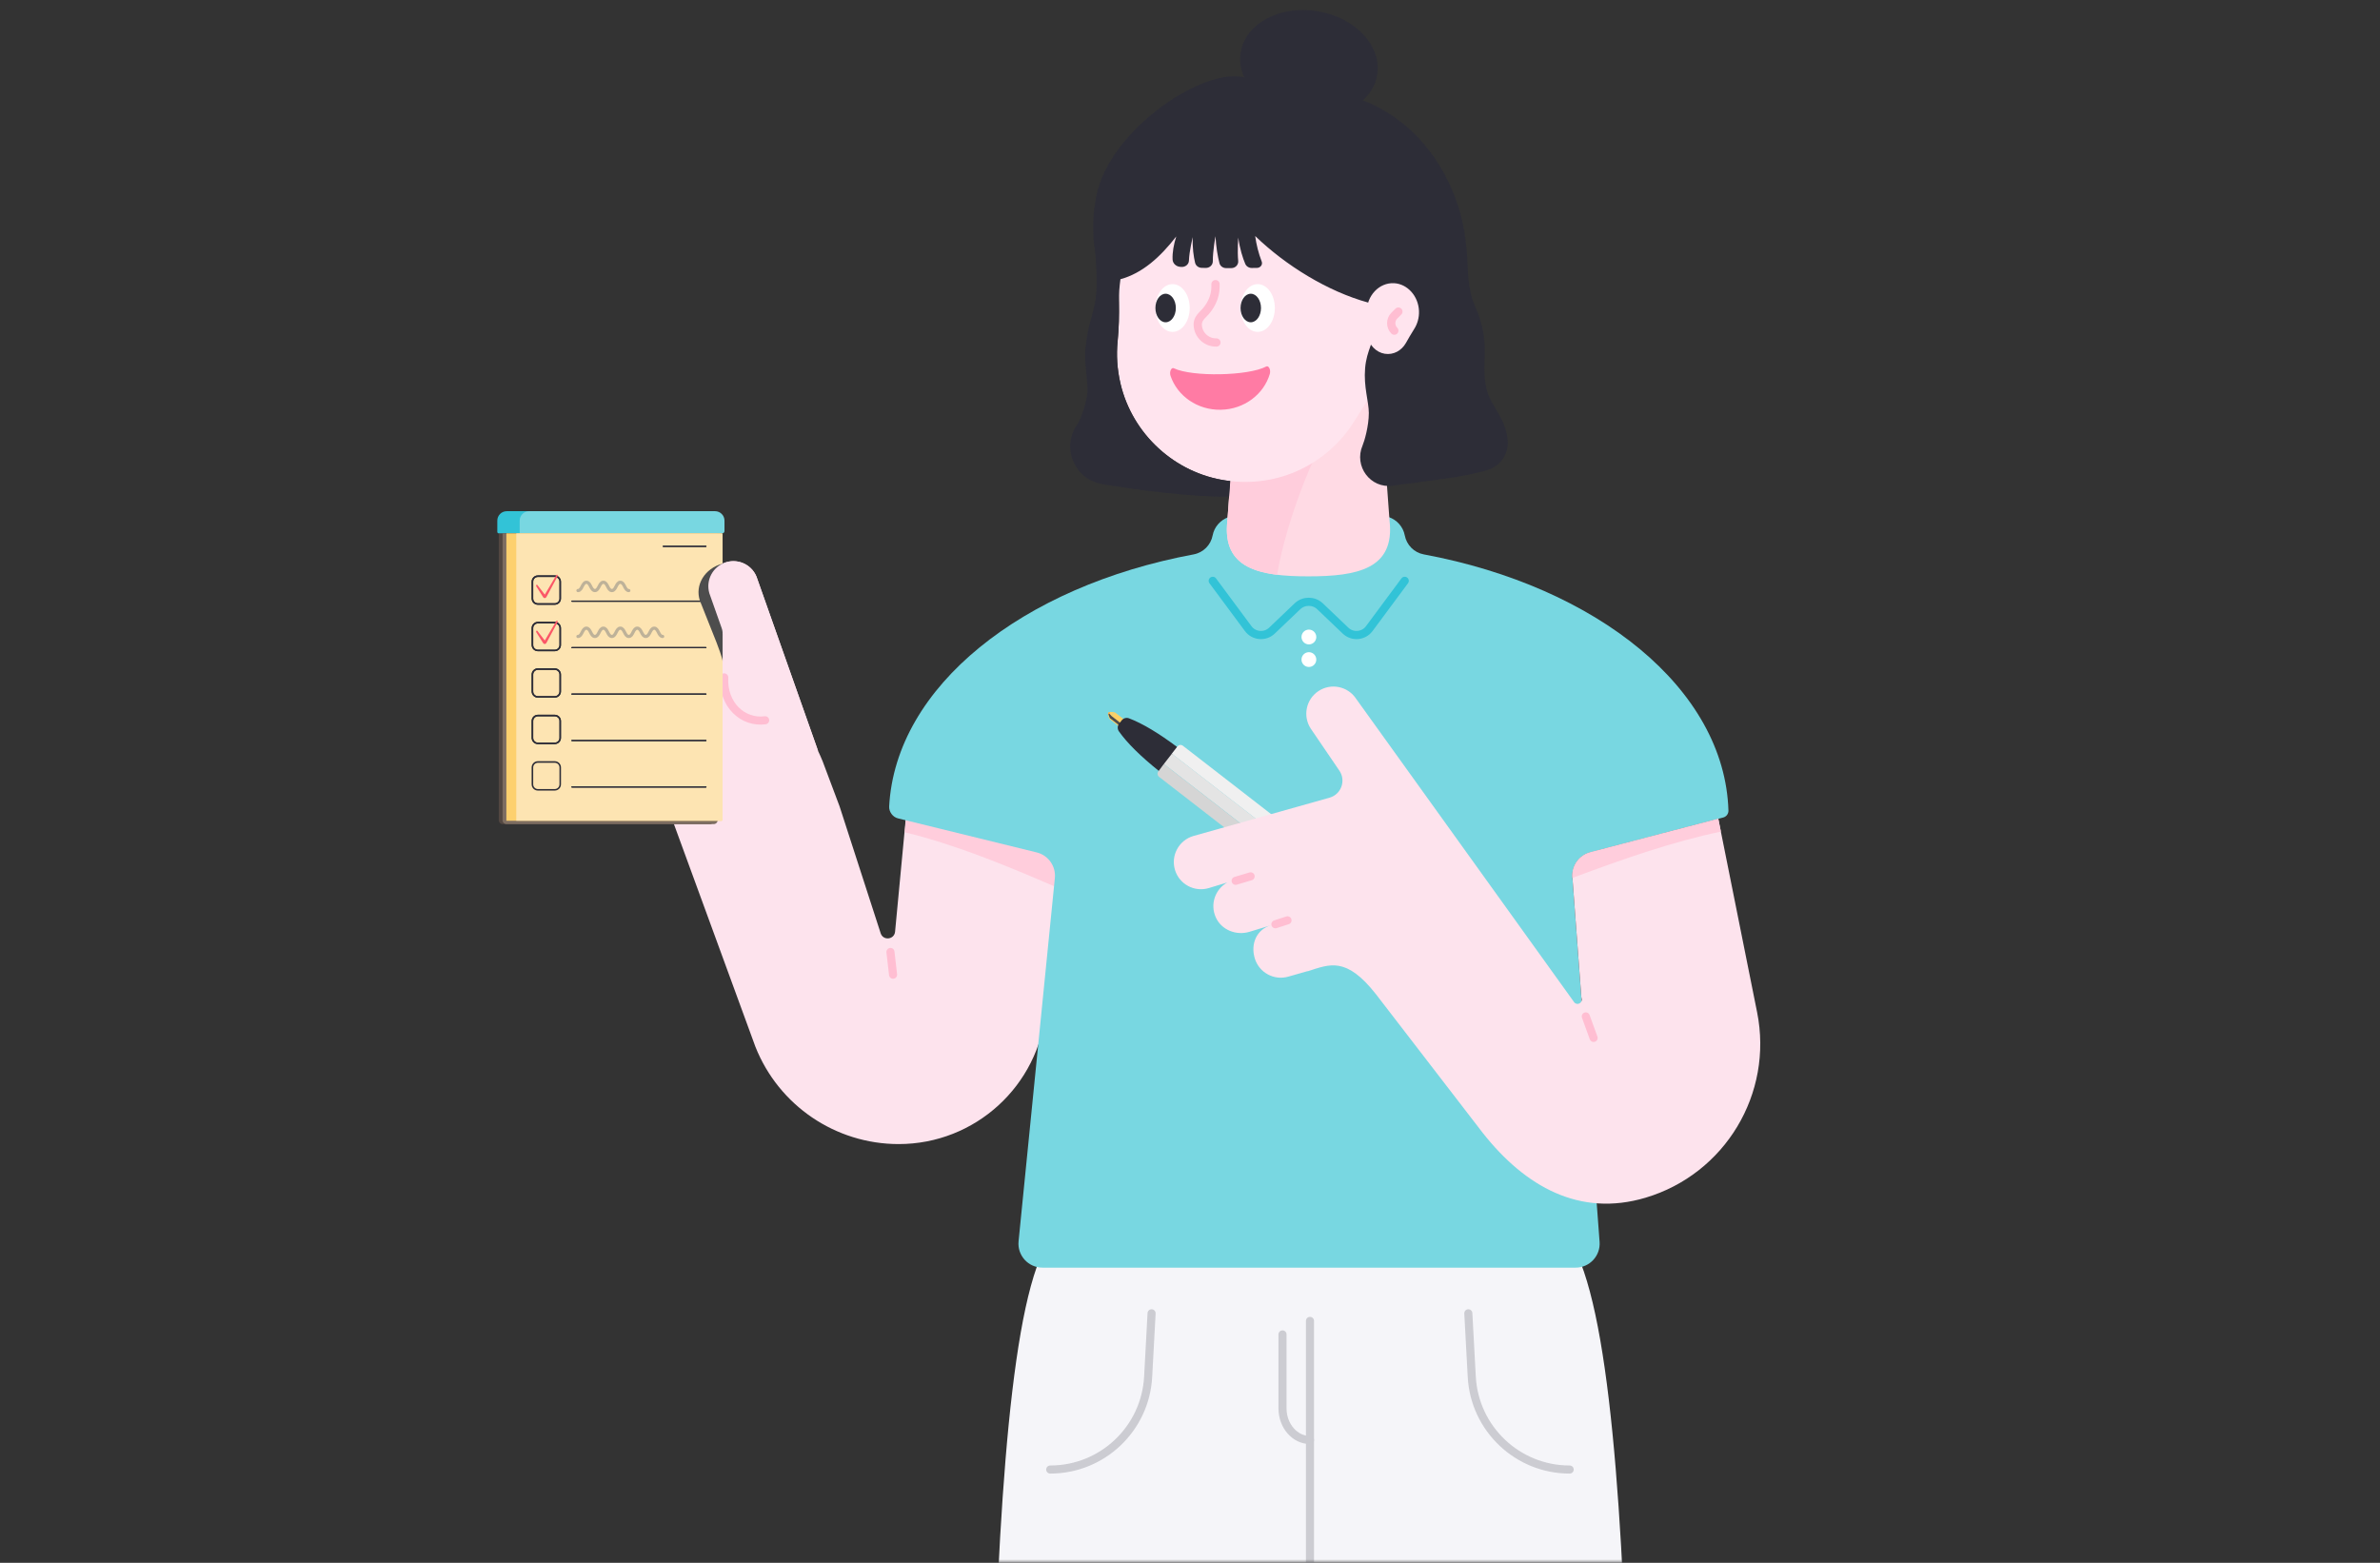 <svg width="335" height="220" viewBox="0 0 335 220" fill="none" xmlns="http://www.w3.org/2000/svg">
<rect x="0" y="0" width="335" height="220" fill="#333333" stroke="none"/>
<mask id="mask0_3198:49383" style="mask-type:alpha" maskUnits="userSpaceOnUse" x="0" y="0" width="335" height="220">
<rect width="335" height="220" fill="#C4C4C4"/>
</mask>
<g mask="url(#mask0_3198:49383)">
<path d="M125.988 131.156C125.881 132.284 124.307 132.456 123.959 131.378L118.178 113.52L115.788 107.157C115.591 106.674 115.378 106.198 115.157 105.727L106.597 81.502C106.039 79.641 104.076 78.583 102.215 79.145C100.353 79.703 99.296 81.666 99.857 83.527L101.587 88.418C102.21 90.181 100.538 91.866 98.763 91.292C96.073 90.419 93.224 89.956 90.297 89.956H78.88C76.937 89.956 75.358 91.53 75.358 93.477C75.358 95.42 76.933 96.999 78.88 96.999H89.686C90.022 96.999 90.297 97.273 90.297 97.609C90.297 97.946 90.022 98.22 89.686 98.22H77.33C75.387 98.22 73.809 99.795 73.809 101.742C73.809 103.685 75.383 105.263 77.33 105.263H89.686C90.022 105.263 90.297 105.538 90.297 105.874C90.297 106.21 90.022 106.485 89.686 106.485H80.946C79.003 106.485 77.424 108.059 77.424 110.007C77.424 111.95 78.999 113.528 80.946 113.528H90.289H93.95L106.335 147.37C109.618 155.631 117.608 161.055 126.496 161.055C137.25 161.055 146.232 152.859 147.216 142.155L149.61 116.115L127.693 113.13L125.988 131.156Z" fill="#FDE3ED"/>
<path d="M98.766 109.121C99.865 106.153 98.672 99.495 97.02 96.404" stroke="#FFBED2" stroke-width="1.138" stroke-miterlimit="10" stroke-linecap="round" stroke-linejoin="round"/>
<path d="M101.94 95.359C101.723 99.204 104.584 101.82 107.7 101.393" stroke="#FFBED2" stroke-width="1.138" stroke-miterlimit="10" stroke-linecap="round" stroke-linejoin="round"/>
<path d="M127.694 113.118L149.61 116.103L148.798 124.945C141.538 121.801 134.372 118.853 127.354 117.164L127.694 113.118Z" fill="#FFCDDC"/>
<path d="M219.934 173.283C231.974 185.914 228.986 284.042 230.691 355.46C230.781 359.228 227.756 362.319 223.988 362.319H191.097C187.391 362.319 184.39 359.314 184.39 355.612V184.877V355.612C184.39 359.318 181.385 362.319 177.684 362.319H144.797C141.029 362.319 138 359.224 138.094 355.456C139.877 283.468 137.163 183.303 148.843 173.283" fill="#F5F5F9"/>
<path d="M184.387 355.202V185.947" stroke="#CCCCD2" stroke-width="1.138" stroke-miterlimit="10" stroke-linecap="round" stroke-linejoin="round"/>
<path d="M180.521 187.849V198.254C180.521 200.718 182.251 202.714 184.386 202.714" stroke="#CCCCD2" stroke-width="1.138" stroke-miterlimit="10" stroke-linecap="round" stroke-linejoin="round"/>
<path d="M162.093 184.877L161.609 193.814C161.211 201.136 155.16 206.871 147.826 206.871" stroke="#CCCCD2" stroke-width="1.138" stroke-miterlimit="10" stroke-linecap="round" stroke-linejoin="round"/>
<path d="M206.676 184.877L207.16 193.814C207.557 201.136 213.608 206.871 220.942 206.871" stroke="#CCCCD2" stroke-width="1.138" stroke-miterlimit="10" stroke-linecap="round" stroke-linejoin="round"/>
<path d="M223.836 119.985C222.258 120.399 221.2 121.879 221.323 123.506L225.152 174.821C225.3 176.78 223.746 178.449 221.783 178.449H146.732C144.731 178.449 143.169 176.723 143.37 174.735L148.478 123.613C148.646 121.94 147.556 120.399 145.92 119.997L126.385 115.201C125.66 115.024 125.114 114.27 125.155 113.524C126.066 96.634 143.915 82.527 168.017 78.042C169.374 77.788 170.431 76.722 170.689 75.365C170.919 74.16 171.792 73.176 172.957 72.786C180.467 70.282 187.969 70.286 195.463 72.786C196.628 73.176 197.501 74.16 197.73 75.365C197.989 76.722 199.046 77.792 200.403 78.042C224.783 82.576 242.768 96.962 243.289 114.114C243.301 114.565 242.99 114.967 242.555 115.082L223.836 119.985Z" fill="#78D7E1"/>
<path d="M170.702 81.764L175.691 88.492C176.491 89.57 178.057 89.705 179.028 88.779L182.616 85.356C183.509 84.503 184.915 84.503 185.809 85.356L189.396 88.779C190.368 89.705 191.934 89.57 192.733 88.492L197.722 81.764" stroke="#32C3D7" stroke-width="1.149" stroke-miterlimit="10" stroke-linecap="round" stroke-linejoin="round"/>
<path d="M184.235 90.714C184.81 90.714 185.276 90.248 185.276 89.673C185.276 89.098 184.81 88.631 184.235 88.631C183.66 88.631 183.194 89.098 183.194 89.673C183.194 90.248 183.66 90.714 184.235 90.714Z" fill="white"/>
<path d="M184.235 93.891C184.81 93.891 185.276 93.425 185.276 92.85C185.276 92.275 184.81 91.809 184.235 91.809C183.66 91.809 183.194 92.275 183.194 92.85C183.194 93.425 183.66 93.891 184.235 93.891Z" fill="white"/>
<path d="M99.927 116.012H70.763C70.455 116.012 70.205 115.762 70.205 115.455V75.078H100.48V115.455C100.48 115.762 100.234 116.012 99.927 116.012Z" fill="#534741"/>
<path d="M70.193 75.078H98.828V73.29C98.828 72.557 98.234 71.962 97.5 71.962H71.328C70.594 71.962 70 72.557 70 73.29V74.885C70.004 74.992 70.09 75.078 70.193 75.078Z" fill="#32C3D7"/>
<path d="M73.152 75.078H101.661C101.837 75.078 101.976 74.939 101.976 74.762V73.29C101.976 72.557 101.382 71.962 100.648 71.962H74.476C73.742 71.962 73.148 72.557 73.148 73.29V75.078H73.152Z" fill="#78D7E1"/>
<path d="M100.46 116.012H71.296C70.988 116.012 70.738 115.762 70.738 115.455V75.078H101.014V115.455C101.014 115.762 100.764 116.012 100.46 116.012Z" fill="#7D6D61"/>
<path d="M71.276 115.542L101.551 115.542L101.551 75.083L71.276 75.083L71.276 115.542Z" fill="#FDD06E"/>
<path d="M72.669 115.542L101.71 115.542L101.71 75.083L72.669 75.083L72.669 115.542Z" fill="#FDE4B2"/>
<path d="M99.447 76.911C99.447 76.956 99.406 76.993 99.357 76.993H93.363C93.314 76.993 93.273 76.956 93.273 76.911C93.273 76.866 93.314 76.829 93.363 76.829H99.357C99.406 76.825 99.447 76.866 99.447 76.911Z" fill="#2D2D37"/>
<path d="M99.447 76.911C99.447 76.956 99.406 76.993 99.357 76.993H93.363C93.314 76.993 93.273 76.956 93.273 76.911C93.273 76.866 93.314 76.829 93.363 76.829H99.357C99.406 76.825 99.447 76.866 99.447 76.911Z" fill="#2D2D37"/>
<path d="M99.447 84.63C99.447 84.675 99.406 84.712 99.357 84.712H80.503C80.454 84.712 80.413 84.675 80.413 84.63C80.413 84.585 80.454 84.548 80.503 84.548H99.357C99.406 84.544 99.447 84.581 99.447 84.63Z" fill="#2D2D37"/>
<path d="M78.085 85.134H75.707C75.223 85.134 74.83 84.74 74.83 84.257V81.879C74.83 81.395 75.223 81.002 75.707 81.002H78.085C78.568 81.002 78.962 81.395 78.962 81.879V84.257C78.962 84.74 78.568 85.134 78.085 85.134ZM75.711 81.223C75.346 81.223 75.051 81.518 75.051 81.883V84.261C75.051 84.626 75.346 84.921 75.711 84.921H78.089C78.454 84.921 78.749 84.626 78.749 84.261V81.883C78.749 81.518 78.454 81.223 78.089 81.223H75.711Z" fill="#2D2D37"/>
<path d="M99.447 84.63C99.447 84.675 99.406 84.712 99.357 84.712H80.503C80.454 84.712 80.413 84.675 80.413 84.63C80.413 84.585 80.454 84.548 80.503 84.548H99.357C99.406 84.544 99.447 84.581 99.447 84.63Z" fill="#2D2D37"/>
<path d="M78.085 85.134H75.707C75.223 85.134 74.83 84.74 74.83 84.257V81.879C74.83 81.395 75.223 81.002 75.707 81.002H78.085C78.568 81.002 78.962 81.395 78.962 81.879V84.257C78.962 84.74 78.568 85.134 78.085 85.134ZM75.711 81.223C75.346 81.223 75.051 81.518 75.051 81.883V84.261C75.051 84.626 75.346 84.921 75.711 84.921H78.089C78.454 84.921 78.749 84.626 78.749 84.261V81.883C78.749 81.518 78.454 81.223 78.089 81.223H75.711Z" fill="#2D2D37"/>
<path d="M99.447 91.169C99.447 91.214 99.406 91.251 99.357 91.251H80.503C80.454 91.251 80.413 91.214 80.413 91.169C80.413 91.124 80.454 91.087 80.503 91.087H99.357C99.406 91.083 99.447 91.12 99.447 91.169Z" fill="#2D2D37"/>
<path d="M78.085 91.673H75.707C75.223 91.673 74.83 91.28 74.83 90.796V88.418C74.83 87.934 75.223 87.541 75.707 87.541H78.085C78.568 87.541 78.962 87.934 78.962 88.418V90.796C78.962 91.28 78.568 91.673 78.085 91.673ZM75.711 87.762C75.346 87.762 75.051 88.057 75.051 88.422V90.8C75.051 91.165 75.346 91.46 75.711 91.46H78.089C78.454 91.46 78.749 91.165 78.749 90.8V88.422C78.749 88.057 78.454 87.762 78.089 87.762H75.711Z" fill="#2D2D37"/>
<path d="M99.447 91.169C99.447 91.214 99.406 91.251 99.357 91.251H80.503C80.454 91.251 80.413 91.214 80.413 91.169C80.413 91.124 80.454 91.087 80.503 91.087H99.357C99.406 91.083 99.447 91.12 99.447 91.169Z" fill="#2D2D37"/>
<path d="M78.085 91.673H75.707C75.223 91.673 74.83 91.28 74.83 90.796V88.418C74.83 87.934 75.223 87.541 75.707 87.541H78.085C78.568 87.541 78.962 87.934 78.962 88.418V90.796C78.962 91.28 78.568 91.673 78.085 91.673ZM75.711 87.762C75.346 87.762 75.051 88.057 75.051 88.422V90.8C75.051 91.165 75.346 91.46 75.711 91.46H78.089C78.454 91.46 78.749 91.165 78.749 90.8V88.422C78.749 88.057 78.454 87.762 78.089 87.762H75.711Z" fill="#2D2D37"/>
<path d="M99.447 97.707C99.447 97.753 99.406 97.79 99.357 97.79H80.503C80.454 97.79 80.413 97.753 80.413 97.707C80.413 97.662 80.454 97.626 80.503 97.626H99.357C99.406 97.621 99.447 97.658 99.447 97.707Z" fill="#2D2D37"/>
<path d="M78.085 98.212H75.707C75.223 98.212 74.83 97.819 74.83 97.335V94.957C74.83 94.473 75.223 94.08 75.707 94.08H78.085C78.568 94.08 78.962 94.473 78.962 94.957V97.335C78.962 97.819 78.568 98.212 78.085 98.212ZM75.711 94.301C75.346 94.301 75.051 94.596 75.051 94.961V97.339C75.051 97.704 75.346 97.999 75.711 97.999H78.089C78.454 97.999 78.749 97.704 78.749 97.339V94.961C78.749 94.596 78.454 94.301 78.089 94.301H75.711Z" fill="#2D2D37"/>
<path d="M99.447 97.707C99.447 97.753 99.406 97.79 99.357 97.79H80.503C80.454 97.79 80.413 97.753 80.413 97.707C80.413 97.662 80.454 97.626 80.503 97.626H99.357C99.406 97.621 99.447 97.658 99.447 97.707Z" fill="#2D2D37"/>
<path d="M78.085 98.212H75.707C75.223 98.212 74.83 97.819 74.83 97.335V94.957C74.83 94.473 75.223 94.08 75.707 94.08H78.085C78.568 94.08 78.962 94.473 78.962 94.957V97.335C78.962 97.819 78.568 98.212 78.085 98.212ZM75.711 94.301C75.346 94.301 75.051 94.596 75.051 94.961V97.339C75.051 97.704 75.346 97.999 75.711 97.999H78.089C78.454 97.999 78.749 97.704 78.749 97.339V94.961C78.749 94.596 78.454 94.301 78.089 94.301H75.711Z" fill="#2D2D37"/>
<path d="M99.447 104.247C99.447 104.292 99.406 104.329 99.357 104.329H80.503C80.454 104.329 80.413 104.292 80.413 104.247C80.413 104.201 80.454 104.165 80.503 104.165H99.357C99.406 104.16 99.447 104.197 99.447 104.247Z" fill="#2D2D37"/>
<path d="M78.085 104.751H75.707C75.223 104.751 74.83 104.357 74.83 103.873V101.496C74.83 101.012 75.223 100.618 75.707 100.618H78.085C78.568 100.618 78.962 101.012 78.962 101.496V103.873C78.962 104.357 78.568 104.751 78.085 104.751ZM75.711 100.84C75.346 100.84 75.051 101.135 75.051 101.5V103.878C75.051 104.242 75.346 104.538 75.711 104.538H78.089C78.454 104.538 78.749 104.242 78.749 103.878V101.5C78.749 101.135 78.454 100.84 78.089 100.84H75.711Z" fill="#2D2D37"/>
<path d="M99.447 104.247C99.447 104.292 99.406 104.329 99.357 104.329H80.503C80.454 104.329 80.413 104.292 80.413 104.247C80.413 104.201 80.454 104.165 80.503 104.165H99.357C99.406 104.16 99.447 104.197 99.447 104.247Z" fill="#2D2D37"/>
<path d="M78.085 104.751H75.707C75.223 104.751 74.83 104.357 74.83 103.873V101.496C74.83 101.012 75.223 100.618 75.707 100.618H78.085C78.568 100.618 78.962 101.012 78.962 101.496V103.873C78.962 104.357 78.568 104.751 78.085 104.751ZM75.711 100.84C75.346 100.84 75.051 101.135 75.051 101.5V103.878C75.051 104.242 75.346 104.538 75.711 104.538H78.089C78.454 104.538 78.749 104.242 78.749 103.878V101.5C78.749 101.135 78.454 100.84 78.089 100.84H75.711Z" fill="#2D2D37"/>
<path d="M99.447 110.786C99.447 110.831 99.406 110.868 99.357 110.868H80.503C80.454 110.868 80.413 110.831 80.413 110.786C80.413 110.741 80.454 110.704 80.503 110.704H99.357C99.406 110.7 99.447 110.736 99.447 110.786Z" fill="#2D2D37"/>
<path d="M99.447 110.786C99.447 110.831 99.406 110.868 99.357 110.868H80.503C80.454 110.868 80.413 110.831 80.413 110.786C80.413 110.741 80.454 110.704 80.503 110.704H99.357C99.406 110.7 99.447 110.736 99.447 110.786Z" fill="#2D2D37"/>
<path d="M78.085 111.29H75.707C75.223 111.29 74.83 110.896 74.83 110.412V108.035C74.83 107.551 75.223 107.157 75.707 107.157H78.085C78.568 107.157 78.962 107.551 78.962 108.035V110.412C78.962 110.896 78.568 111.29 78.085 111.29ZM75.711 107.379C75.346 107.379 75.051 107.674 75.051 108.039V110.417C75.051 110.781 75.346 111.077 75.711 111.077H78.089C78.454 111.077 78.749 110.781 78.749 110.417V108.039C78.749 107.674 78.454 107.379 78.089 107.379H75.711Z" fill="#2D2D37"/>
<path d="M76.917 84.036C76.81 84.232 76.597 84.257 76.466 84.089L75.486 82.547C75.445 82.494 75.445 82.404 75.486 82.351C75.527 82.297 75.592 82.293 75.638 82.347L76.662 83.675C76.675 83.687 76.695 83.687 76.707 83.667L78.31 80.961C78.343 80.899 78.409 80.883 78.458 80.928C78.507 80.973 78.515 81.059 78.483 81.125L76.917 84.036Z" fill="#FB5768"/>
<path d="M76.917 90.497C76.81 90.694 76.597 90.718 76.466 90.55L75.486 89.009C75.445 88.955 75.445 88.865 75.486 88.812C75.527 88.759 75.592 88.754 75.638 88.808L76.662 90.136C76.675 90.148 76.695 90.148 76.707 90.128L78.31 87.422C78.343 87.361 78.409 87.344 78.458 87.389C78.507 87.434 78.515 87.52 78.483 87.586L76.917 90.497Z" fill="#FB5768"/>
<path opacity="0.5" d="M93.274 89.595C92.679 89.595 92.679 88.43 92.085 88.43C91.49 88.43 91.49 89.595 90.892 89.595C90.297 89.595 90.297 88.43 89.699 88.43C89.105 88.43 89.105 89.595 88.506 89.595C87.912 89.595 87.912 88.43 87.313 88.43C86.719 88.43 86.719 89.595 86.12 89.595C85.526 89.595 85.526 88.43 84.927 88.43C84.333 88.43 84.333 89.595 83.734 89.595C83.136 89.595 83.136 88.43 82.541 88.43C81.943 88.43 81.943 89.595 81.348 89.595" stroke="#808080" stroke-width="0.449" stroke-miterlimit="10" stroke-linecap="round"/>
<path opacity="0.5" d="M88.509 83.134C87.915 83.134 87.915 81.97 87.316 81.97C86.722 81.97 86.722 83.134 86.124 83.134C85.529 83.134 85.529 81.97 84.93 81.97C84.336 81.97 84.336 83.134 83.737 83.134C83.139 83.134 83.139 81.97 82.544 81.97C81.946 81.97 81.946 83.134 81.352 83.134" stroke="#808080" stroke-width="0.449" stroke-miterlimit="10" stroke-linecap="round"/>
<path d="M101.695 79.346C101.699 79.346 101.707 79.346 101.711 79.342V93.096C101.736 92.751 100.989 90.779 100.846 90.419L98.521 84.577C97.771 82.355 99.19 80.014 101.695 79.346Z" fill="#4D4D4D"/>
<path d="M157.613 102.336L158.349 101.386L156.885 100.251L156.149 101.201L157.613 102.336Z" fill="#FDD065"/>
<path d="M156.874 100.249L156.255 100.229C156.054 100.221 155.911 100.413 155.964 100.602L156.14 101.201L156.874 100.249Z" fill="#FDD065"/>
<path d="M157.915 101.931L156.452 100.795L156.103 100.414L156.009 100.533L156.222 101.09L157.69 102.226L157.915 101.931Z" fill="#4D4D4D"/>
<path d="M191.426 130.25L193.849 127.126L197.325 129.82C197.608 130.037 197.657 130.443 197.44 130.726L195.812 132.829C195.595 133.112 195.189 133.161 194.906 132.944L191.426 130.25Z" fill="#2D2D37"/>
<path d="M163.2 108.596L165.799 105.238C163.122 103.23 160.834 101.848 158.92 101.122C158.547 100.979 158.125 101.098 157.879 101.413L157.698 101.647L157.518 101.881C157.272 102.196 157.264 102.635 157.497 102.959C158.653 104.599 160.556 106.48 163.2 108.596Z" fill="#2D2D37"/>
<path d="M164.938 106.096L165.725 105.083C165.913 104.841 166.262 104.796 166.504 104.985L194.032 126.319C194.278 126.512 194.319 126.868 194.122 127.11L193.323 128.094L164.938 106.096Z" fill="#F0F0F0"/>
<path d="M192.208 129.54L193.333 128.089L164.951 106.095L163.826 107.547L192.208 129.54Z" fill="#E4E4E4"/>
<path d="M163.045 108.593L163.815 107.551L192.197 129.545L191.442 130.566C191.258 130.816 190.901 130.866 190.655 130.677L163.151 109.363C162.909 109.175 162.864 108.834 163.045 108.593Z" fill="#D5D5D5"/>
<path d="M187.674 122.912L187.916 122.6L188.547 122.399L189.269 123.105L188.764 123.756L187.674 122.912Z" fill="#2D2D37"/>
<path d="M189.203 123.064C189.232 123.088 189.248 123.129 189.228 123.158L189.285 123.084L189.646 122.617C189.666 122.588 189.654 122.543 189.621 122.518C189.01 122.092 188.469 121.92 188.092 122.371L187.674 122.912C188.051 122.461 188.592 122.633 189.203 123.064Z" fill="#4D4D4D"/>
<path d="M189.477 124.301L189.844 123.828L189.144 123.285L188.777 123.758L189.477 124.301Z" fill="#2D2D37"/>
<path d="M189.872 123.848L189.917 123.79L189.185 123.222L189.14 123.281L189.872 123.848Z" fill="#808080"/>
<path d="M189.461 124.298L189.65 124.052L190.154 123.892L190.724 124.449L190.326 124.966L189.461 124.298Z" fill="#2D2D37"/>
<path d="M190.675 124.417C190.695 124.437 190.708 124.47 190.695 124.49L190.74 124.433L191.027 124.064C191.044 124.044 191.036 124.007 191.007 123.986C190.523 123.646 190.093 123.511 189.793 123.867L189.461 124.298C189.761 123.937 190.191 124.076 190.675 124.417Z" fill="#4D4D4D"/>
<path d="M191.819 126.116L192.186 125.643L191.554 125.154L191.187 125.627L191.819 126.116Z" fill="#2D2D37"/>
<path d="M192.183 125.642L192.228 125.584L191.596 125.094L191.551 125.152L192.183 125.642Z" fill="#808080"/>
<path d="M156.136 100.438C156.189 100.369 156.214 100.295 156.214 100.229C156.042 100.241 155.923 100.397 155.952 100.565C156.013 100.549 156.083 100.508 156.136 100.438Z" fill="#FDA846"/>
<path d="M167.952 117.693L187.146 112.29C188.782 111.827 189.483 109.896 188.527 108.49L184.498 102.57C183.337 100.807 183.829 98.433 185.592 97.277C187.355 96.117 189.729 96.609 190.885 98.372L221.574 141.086C221.955 141.59 222.755 141.225 222.628 140.606L222.587 140.405L221.324 123.502C221.201 121.875 222.259 120.395 223.837 119.981L241.863 115.262L247.324 142.504C249.619 153.954 242.81 165.269 231.618 168.606C222.365 171.361 214.687 167.065 208.706 159.48L193.681 139.966C189.474 134.608 187.154 135.74 184.059 136.732L184.051 136.711L181.37 137.474C179.344 138.076 177.217 136.924 176.614 134.903C176.011 132.882 176.856 130.857 178.881 130.254L175.86 131.177C173.999 131.73 171.924 130.914 171.129 129.139C170.284 127.254 171.076 125.163 172.744 124.228L170.137 125.019C168.112 125.622 165.984 124.47 165.381 122.449C164.779 120.428 165.931 118.296 167.952 117.693Z" fill="#FDE3ED"/>
<path d="M223.21 143.082L224.309 146.111" stroke="#FFBED2" stroke-width="1.138" stroke-miterlimit="10" stroke-linecap="round" stroke-linejoin="round"/>
<path d="M125.336 134.01L125.705 137.212" stroke="#FFBED2" stroke-width="1.138" stroke-miterlimit="10" stroke-linecap="round" stroke-linejoin="round"/>
<path d="M173.924 123.994L176.036 123.363" stroke="#FFBED2" stroke-width="1.138" stroke-miterlimit="10" stroke-linecap="round" stroke-linejoin="round"/>
<path d="M179.52 130.111L181.225 129.557" stroke="#FFBED2" stroke-width="1.138" stroke-miterlimit="10" stroke-linecap="round" stroke-linejoin="round"/>
<path d="M223.837 119.981L241.863 115.262L242.223 117.07C235.41 118.484 228.412 120.944 221.328 123.588L221.32 123.498C221.201 121.875 222.258 120.395 223.837 119.981Z" fill="#FFCDDC"/>
<path d="M102.215 79.145C104.076 78.587 106.039 79.641 106.597 81.502L115.157 105.727L103.838 89.308H101.71C101.727 89.021 101.69 88.722 101.579 88.418L99.849 83.527C99.296 81.666 100.353 79.707 102.215 79.145Z" fill="#FDE3ED"/>
<path d="M169.681 69.814C169.681 69.814 175.843 70.134 185.522 69.531C195.214 68.929 201.888 60.783 191.971 62.193C182.054 63.603 158.576 69.371 169.681 69.814Z" fill="#2D2D37"/>
<path d="M164.118 45.433C164.94 45.433 165.606 44.505 165.606 43.359C165.606 42.213 164.94 41.285 164.118 41.285C163.296 41.285 162.63 42.213 162.63 43.359C162.63 44.505 163.296 45.433 164.118 45.433Z" fill="#2D2D37"/>
<path d="M193.844 49.472H174.502L172.76 73.274C171.968 80.1 177.302 81.133 184.173 81.133C191.044 81.133 196.381 80.1 195.586 73.274L193.844 49.472Z" fill="#FFDAE4"/>
<path d="M172.69 74.689C172.751 78.87 175.629 80.407 179.766 80.912C180.91 73.659 185.776 60.557 189.396 57.688L173.744 59.828L172.76 73.278C172.76 73.295 172.76 73.307 172.756 73.323L172.743 73.508C172.743 73.512 172.743 73.516 172.743 73.52C172.727 73.676 172.723 73.828 172.715 73.979C172.702 74.172 172.698 74.414 172.69 74.689Z" fill="#FFCDDC"/>
<path d="M157.222 35.906C157.222 23.267 167.77 13.096 180.545 13.711C191.872 14.256 201.149 23.591 201.641 34.922C201.867 40.129 200.292 44.95 197.496 48.832C195.02 52.276 192.794 55.883 190.519 59.462C186.883 65.189 180.11 68.723 172.616 67.653C165.372 66.62 159.383 61.102 157.714 53.977C157.234 51.927 157.12 49.927 157.312 48.02C157.673 44.417 157.476 40.793 157.263 37.177C157.234 36.759 157.222 36.333 157.222 35.906Z" fill="#FFE4EE"/>
<path d="M178.224 51.596C175.711 52.928 167.794 53.08 165.228 51.842C164.867 51.665 164.568 52.342 164.761 52.911C165.712 55.732 168.54 57.745 171.841 57.683C175.141 57.622 177.887 55.498 178.732 52.645C178.904 52.071 178.58 51.407 178.224 51.596Z" fill="#FF7BA4"/>
<path d="M153.926 33.615C154.074 35.542 154.267 35.173 154.357 39.321C154.451 43.511 153.389 44.327 152.877 48.222C152.434 51.575 153.32 53.682 153.008 55.67C152.791 57.04 152.163 58.987 151.573 59.848C149.347 63.091 151.294 67.531 155.177 68.158C160.449 69.011 166.824 69.921 173.006 69.896L173.166 67.711C172.985 67.691 172.801 67.678 172.616 67.654C165.372 66.621 159.383 61.144 157.714 54.023C157.235 51.973 157.12 49.972 157.313 48.066C157.501 46.164 157.534 44.253 157.493 42.339C157.485 41.322 157.575 40.309 157.71 39.305C160.793 38.473 163.331 36.169 165.565 33.287C165.212 34.414 165.007 35.513 165.048 36.526C165.069 37.071 165.528 37.514 166.11 37.563C166.168 37.567 166.221 37.571 166.282 37.575C166.84 37.616 167.328 37.222 167.348 36.702C167.397 35.328 167.889 33.381 167.889 33.381C167.816 34.877 168.025 36.185 168.217 36.993C168.316 37.403 168.693 37.694 169.14 37.706C169.324 37.71 169.513 37.714 169.706 37.718C170.259 37.731 170.71 37.309 170.71 36.792C170.702 35.312 171.087 33.254 171.087 33.254C171.165 34.759 171.411 36.169 171.649 37.058C171.755 37.46 172.141 37.743 172.588 37.743C172.825 37.743 173.067 37.743 173.313 37.743C173.895 37.743 174.338 37.267 174.285 36.726C174.145 35.312 174.297 33.451 174.297 33.451C174.498 35.009 174.933 36.333 175.277 37.145C175.429 37.497 175.789 37.727 176.195 37.723C176.437 37.718 176.679 37.718 176.921 37.714C177.413 37.71 177.761 37.251 177.593 36.817C177.138 35.644 176.843 34.439 176.675 33.225C180.992 37.395 186.907 41.035 192.577 42.593L193.483 45.955C193.463 48.185 192.372 49.193 192.147 51.842C191.925 54.49 192.671 56.519 192.671 58.147C192.671 60 192.032 62.156 191.794 62.701C190.531 65.624 192.893 68.814 196.045 68.371C200.227 67.781 206.335 67.17 209.455 66.141C211.206 65.563 212.378 63.866 212.222 62.025C211.943 58.708 209.717 57.122 209.205 54.621C208.639 51.858 209.172 50.116 208.926 47.943C208.328 42.72 206.778 43.667 206.581 37.44C206.475 34.103 205.983 30.766 204.765 27.654C200.887 17.749 193.684 14.679 190.716 13.728C188.92 13.15 183.591 11.588 177.683 11.522C177.581 11.522 177.482 11.539 177.38 11.539C176.605 11.207 175.707 10.952 174.662 10.805C168.508 9.932 156.103 18.639 154.328 27.543C153.893 29.749 153.783 31.688 153.926 33.615Z" fill="#2D2D37"/>
<path d="M165.045 46.721C166.378 46.721 167.459 45.216 167.459 43.359C167.459 41.503 166.378 39.998 165.045 39.998C163.711 39.998 162.63 41.503 162.63 43.359C162.63 45.216 163.711 46.721 165.045 46.721Z" fill="white"/>
<path d="M177.027 46.721C178.361 46.721 179.442 45.216 179.442 43.359C179.442 41.503 178.361 39.998 177.027 39.998C175.693 39.998 174.612 41.503 174.612 43.359C174.612 45.216 175.693 46.721 177.027 46.721Z" fill="white"/>
<path d="M176.055 45.368C176.85 45.368 177.494 44.469 177.494 43.359C177.494 42.25 176.85 41.35 176.055 41.35C175.26 41.35 174.616 42.25 174.616 43.359C174.616 44.469 175.26 45.368 176.055 45.368Z" fill="#2D2D37"/>
<path d="M164.069 45.368C164.864 45.368 165.508 44.469 165.508 43.359C165.508 42.25 164.864 41.35 164.069 41.35C163.274 41.35 162.63 42.25 162.63 43.359C162.63 44.469 163.274 45.368 164.069 45.368Z" fill="#2D2D37"/>
<path d="M192.368 43.954C192.368 41.625 194.118 39.752 196.234 39.866C198.111 39.969 199.649 41.687 199.731 43.773C199.768 44.733 199.505 45.618 199.042 46.335C198.632 46.971 198.263 47.635 197.886 48.291C197.283 49.344 196.16 49.996 194.918 49.8C193.717 49.611 192.725 48.594 192.446 47.282C192.368 46.905 192.347 46.536 192.38 46.184C192.442 45.52 192.409 44.851 192.372 44.187C192.368 44.113 192.368 44.035 192.368 43.954Z" fill="#FFE4EE"/>
<path d="M196.832 43.863L196.258 44.437C195.676 45.019 195.676 45.966 196.258 46.548" stroke="#FFBED2" stroke-width="1.164" stroke-miterlimit="10" stroke-linecap="round" stroke-linejoin="round"/>
<path d="M193.851 10.529C194.52 6.459 190.761 2.451 185.455 1.579C180.149 0.707 175.304 3.3 174.635 7.371C173.966 11.442 177.725 15.449 183.032 16.321C188.338 17.193 193.182 14.6 193.851 10.529Z" fill="#2D2D37"/>
<path d="M171.218 48.213C169.804 48.246 168.627 47.127 168.59 45.713C168.578 45.147 168.885 44.667 169.295 44.274C170.382 43.232 171.091 41.863 171.091 40.359V39.998" stroke="#FFBED2" stroke-width="1.164" stroke-miterlimit="10" stroke-linecap="round" stroke-linejoin="round"/>
</g>
</svg>
